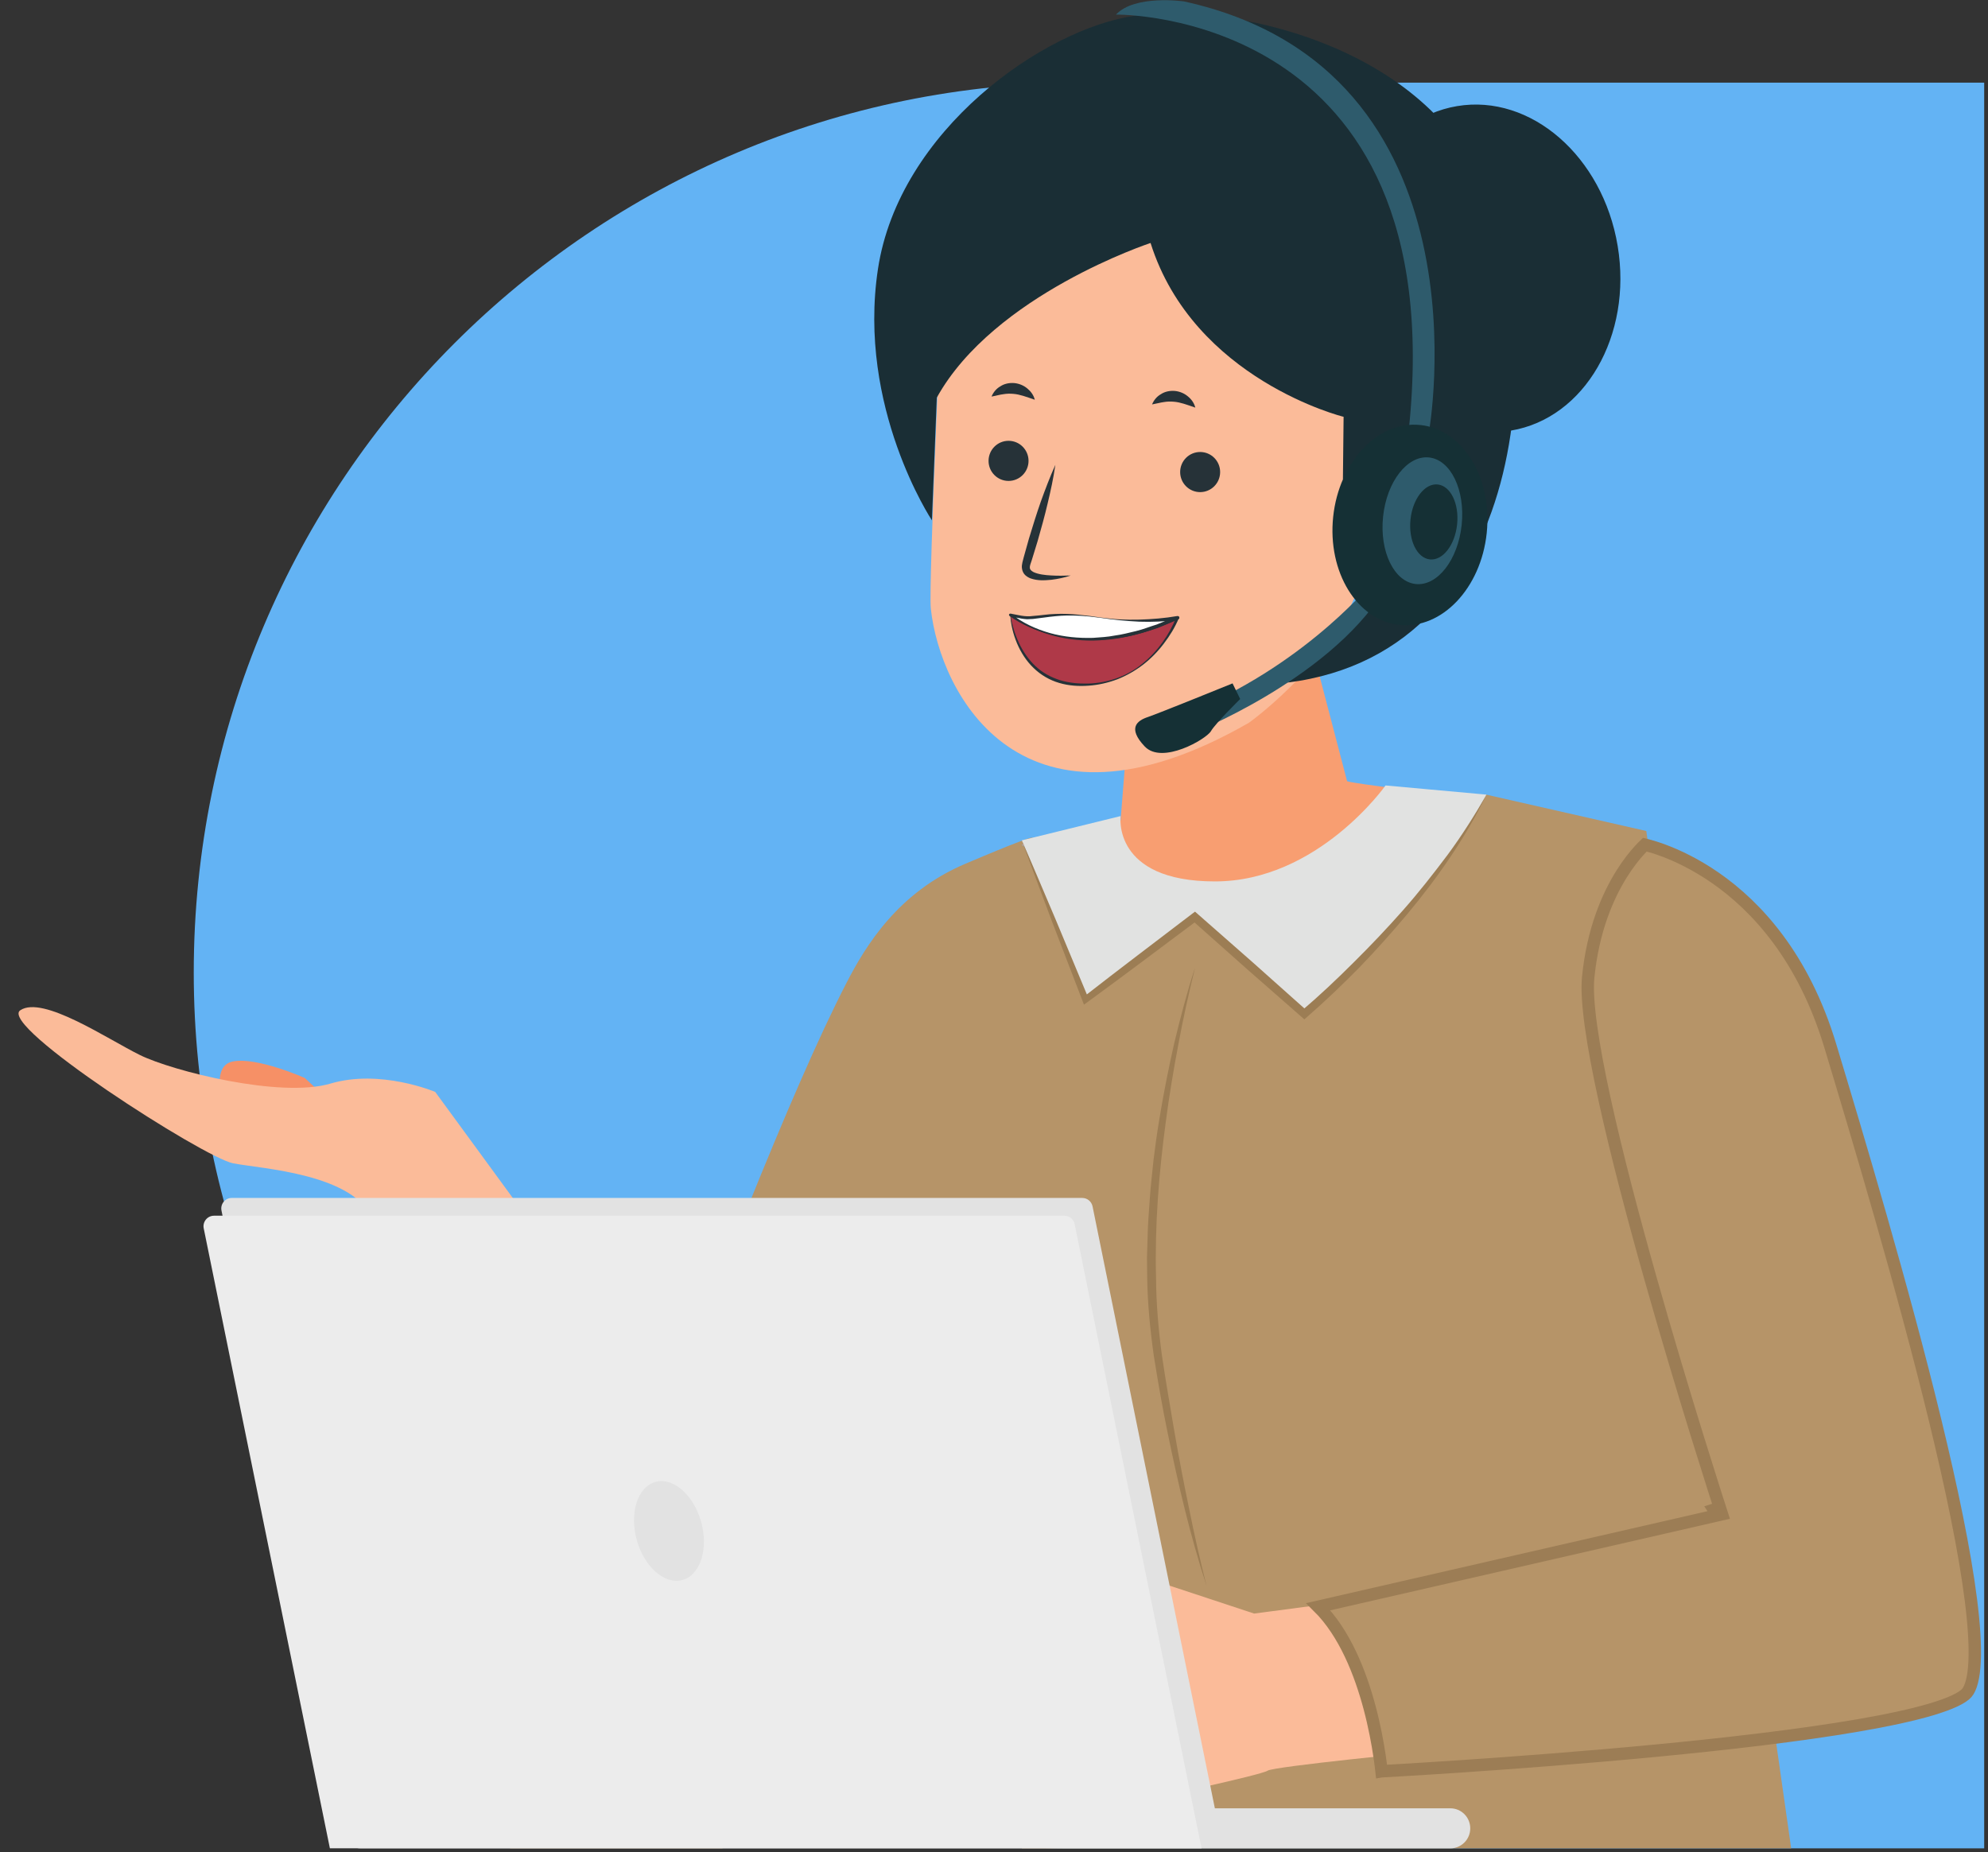 <svg id="ePtjQWw4u3o1" xmlns="http://www.w3.org/2000/svg" xmlns:xlink="http://www.w3.org/1999/xlink" viewBox="0 0 161 150" shape-rendering="geometricPrecision" text-rendering="geometricPrecision">
<rect x="0" y="0" width="161" height="150" fill="#333333" stroke="none"/>
<style><![CDATA[
#ePtjQWw4u3o5_to {animation: ePtjQWw4u3o5_to__to 8000ms linear infinite normal forwards}@keyframes ePtjQWw4u3o5_to__to { 0% {transform: translate(80.065px,74.655px);animation-timing-function: cubic-bezier(0.445,0.05,0.55,0.95)} 25% {transform: translate(79.949px,75.685px);animation-timing-function: cubic-bezier(0.445,0.05,0.55,0.95)} 50% {transform: translate(80.065px,74.655px);animation-timing-function: cubic-bezier(0.445,0.05,0.55,0.95)} 75% {transform: translate(79.949px,75.685px);animation-timing-function: cubic-bezier(0.445,0.05,0.55,0.95)} 100% {transform: translate(80.065px,74.655px)}} #ePtjQWw4u3o5_tr {animation: ePtjQWw4u3o5_tr__tr 8000ms linear infinite normal forwards}@keyframes ePtjQWw4u3o5_tr__tr { 0% {transform: rotate(0deg);animation-timing-function: cubic-bezier(0.445,0.05,0.55,0.95)} 25% {transform: rotate(-0.373deg);animation-timing-function: cubic-bezier(0.445,0.05,0.55,0.95)} 50% {transform: rotate(0deg);animation-timing-function: cubic-bezier(0.445,0.05,0.55,0.95)} 75% {transform: rotate(-0.373deg);animation-timing-function: cubic-bezier(0.445,0.05,0.55,0.95)} 100% {transform: rotate(0deg)}} #ePtjQWw4u3o6_to {animation: ePtjQWw4u3o6_to__to 8000ms linear infinite normal forwards}@keyframes ePtjQWw4u3o6_to__to { 0% {transform: translate(38.099px,100.223px);animation-timing-function: cubic-bezier(0.445,0.05,0.55,0.95)} 50% {transform: translate(36.931px,100.689px);animation-timing-function: cubic-bezier(0.445,0.05,0.55,0.95)} 100% {transform: translate(38.099px,100.223px)}} #ePtjQWw4u3o6_tr {animation: ePtjQWw4u3o6_tr__tr 8000ms linear infinite normal forwards}@keyframes ePtjQWw4u3o6_tr__tr { 0% {transform: rotate(-3.117deg);animation-timing-function: cubic-bezier(0.445,0.05,0.55,0.95)} 50% {transform: rotate(6.464deg);animation-timing-function: cubic-bezier(0.445,0.05,0.55,0.95)} 100% {transform: rotate(-3.117deg)}} #ePtjQWw4u3o15_to {animation: ePtjQWw4u3o15_to__to 8000ms linear infinite normal forwards}@keyframes ePtjQWw4u3o15_to__to { 0% {transform: translate(125.859px,106.758px);animation-timing-function: cubic-bezier(0.42,0,0.58,1)} 25% {transform: translate(124.436px,105.892px);animation-timing-function: cubic-bezier(0.42,0,0.58,1)} 50% {transform: translate(125.859px,106.758px);animation-timing-function: cubic-bezier(0.42,0,0.58,1)} 75% {transform: translate(124.436px,105.892px);animation-timing-function: cubic-bezier(0.42,0,0.58,1)} 100% {transform: translate(125.859px,106.758px)}} #ePtjQWw4u3o15_tr {animation: ePtjQWw4u3o15_tr__tr 8000ms linear infinite normal forwards}@keyframes ePtjQWw4u3o15_tr__tr { 0% {transform: rotate(0deg);animation-timing-function: cubic-bezier(0.42,0,0.58,1)} 25% {transform: rotate(2.431deg);animation-timing-function: cubic-bezier(0.42,0,0.58,1)} 50% {transform: rotate(0deg);animation-timing-function: cubic-bezier(0.42,0,0.58,1)} 75% {transform: rotate(2.431deg);animation-timing-function: cubic-bezier(0.42,0,0.58,1)} 100% {transform: rotate(0deg)}} #ePtjQWw4u3o18_to {animation: ePtjQWw4u3o18_to__to 8000ms linear infinite normal forwards}@keyframes ePtjQWw4u3o18_to__to { 0% {transform: translate(101.016px,31.279px);animation-timing-function: cubic-bezier(0.42,0,0.58,1)} 16.25% {transform: translate(100.169px,31.504px);animation-timing-function: cubic-bezier(0.42,0,0.58,1)} 33.75% {transform: translate(102.064px,31.513px);animation-timing-function: cubic-bezier(0.42,0,0.58,1)} 50% {transform: translate(101.016px,31.279px);animation-timing-function: cubic-bezier(0.42,0,0.58,1)} 66.25% {transform: translate(100.169px,31.504px);animation-timing-function: cubic-bezier(0.42,0,0.58,1)} 83.75% {transform: translate(102.064px,31.513px);animation-timing-function: cubic-bezier(0.42,0,0.58,1)} 100% {transform: translate(101.016px,31.279px)}} #ePtjQWw4u3o18_tr {animation: ePtjQWw4u3o18_tr__tr 8000ms linear infinite normal forwards}@keyframes ePtjQWw4u3o18_tr__tr { 0% {transform: rotate(0deg);animation-timing-function: cubic-bezier(0.42,0,0.58,1)} 16.25% {transform: rotate(-2.449deg);animation-timing-function: cubic-bezier(0.42,0,0.58,1)} 33.75% {transform: rotate(1.969deg);animation-timing-function: cubic-bezier(0.42,0,0.58,1)} 50% {transform: rotate(0deg);animation-timing-function: cubic-bezier(0.42,0,0.58,1)} 66.25% {transform: rotate(-2.449deg);animation-timing-function: cubic-bezier(0.42,0,0.58,1)} 83.75% {transform: rotate(1.969deg);animation-timing-function: cubic-bezier(0.42,0,0.58,1)} 100% {transform: rotate(0deg)}}
]]></style>
<g clip-path="url(#ePtjQWw4u3o40)"><g><path d="M15.691,78.765c0-39.804,32.268-72.072,72.072-72.072h72.928v143h-74.072c-39.172,0-70.928-31.755-70.928-70.928v0Z" fill="#63b3f4"/><g id="ePtjQWw4u3o5_to" transform="translate(80.065,74.655)"><g id="ePtjQWw4u3o5_tr" transform="rotate(0)"><g transform="translate(-80.065,-74.655)"><g id="ePtjQWw4u3o6_to" transform="translate(38.099,100.223)"><g id="ePtjQWw4u3o6_tr" transform="rotate(-3.117)"><g transform="translate(-35.498,-100.155)"><path d="M25.541,89.373l-2.735-2.848c0,0-3.774-1.937-5.749-1.652s-.821,3.864-.821,3.864l9.304.637Z" fill="#f69066"/><path d="M47.699,110.354L33.291,88.226c0,0-4.321-2.118-8.434-1.136-4.113.977-12.723-1.712-15.277-3.145s-7.597-5.28-9.485-4.149C-1.797,80.927,14.3,92.528,16.636,93.11c2.336.582,9.813,1.372,11.087,5.241c1.274,3.87,6.761,19.648,6.761,19.648l13.215-7.645Z" fill="#fbbb99"/></g></g></g><g transform="translate(0 0)"><path d="M90.751,66.455l.809-10.213L104.13,44.283l4.967,18.989c0,0,.585.241,9.971,1.29c0,0-13.838,13.215-22.306,9.703-8.467-3.512-14.008-5.839-14.008-5.839l7.997-1.97Z" fill="#f89e71"/><path d="M114.555,67.3l5.825-2.942l12.947,2.942L145.06,149.693h-62.3c0,0-5.213-23.017-5.995-25.635s-3.391-8.891-4.173-14.127L58.512,149.687h-17.208c0,0,18.258-52.675,27.256-70.099c1.564-3.024,4.173-7.321,9.616-9.632c8.445-3.589,4.573-1.537,4.573-1.537s15.643,11.432,31.806-1.12Z" fill="#b69468"/><path d="M112.209,63.612c0,0-5.475,7.771-13.817,7.771-8.341,0-7.641-5.291-7.641-5.291l-7.997,1.965L87.907,80.938l8.855-6.684l8.872,7.848c0,0,9.884-8.298,14.747-17.749l-8.172-.741Z" fill="#e1e2e1"/><path d="M82.754,68.063c.93,2.118,1.821,4.253,2.729,6.383l2.669,6.405-.399-.11c2.915-2.277,5.869-4.5,8.806-6.745l.219-.165.208.181l4.447,3.908l4.419,3.941-.432-.005c1.455-1.24,2.861-2.568,4.223-3.929c1.367-1.355,2.696-2.755,3.971-4.198c1.28-1.443,2.467-2.964,3.626-4.506c1.149-1.553,2.177-3.183,3.145-4.862-1.701,3.479-3.932,6.696-6.416,9.67-1.247,1.487-2.538,2.936-3.889,4.33-1.362,1.383-2.756,2.722-4.233,4.006l-.214.187-.218-.192-4.453-3.902-4.425-3.935.427.017c-2.965,2.212-5.913,4.445-8.899,6.619l-.279.203-.12-.313-2.489-6.476c-.809-2.179-1.635-4.336-2.423-6.509Z" fill="#9c7d54"/><path d="M96.784,78.37c-.509,2.058-.968,4.122-1.351,6.202-.394,2.08-.744,4.16-1.017,6.256-.563,4.182-.902,8.402-.793,12.611.011,2.108.191,4.204.47,6.284.301,2.091.678,4.171,1.023,6.257.361,2.085.76,4.16,1.192,6.234.416,2.075.881,4.138,1.4,6.196-1.318-4.028-2.281-8.171-3.134-12.32-.432-2.075-.793-4.166-1.127-6.262-.301-2.113-.509-4.243-.541-6.372l-.017-1.597.049-1.597c.016-1.065.104-2.124.18-3.189.066-1.059.208-2.119.306-3.172.131-1.054.274-2.107.449-3.156.339-2.096.755-4.182,1.22-6.251.498-2.058,1.028-4.111,1.69-6.125Z" fill="#9c7d54"/></g><g id="ePtjQWw4u3o15_to" transform="translate(125.859,106.758)"><g id="ePtjQWw4u3o15_tr" transform="rotate(0)"><g transform="translate(-125.859,-106.758)"><path d="M110.82,129.458l-9.255,1.219-10.037-3.315v16.914l1.652,1.394c0,0,8.948-1.915,9.473-2.266.52-.352,13.035-1.57,13.035-1.57l-4.868-12.376Z" fill="#fbbb99"/><path d="M139.065,121.704c.479-.155.479-.156.478-.156v-.001l-.001-.005-.007-.019-.024-.075-.096-.297c-.083-.26-.206-.642-.362-1.132-.312-.98-.756-2.389-1.287-4.104-1.063-3.43-2.471-8.085-3.854-12.984-1.384-4.9-2.741-10.039-3.703-14.439-.481-2.2-.862-4.21-1.099-5.909-.237-1.708-.324-3.07-.232-3.989v-0c.38-3.84,1.588-6.578,2.69-8.349.552-.886,1.078-1.532,1.462-1.953.181-.199.331-.347.437-.447.061.015.134.033.217.055.301.079.74.209,1.284.411c1.087.404,2.587,1.093,4.225,2.232c3.27,2.274,7.108,6.355,9.291,13.591c2.219,7.352,5.865,19.515,8.5,30.361c1.318,5.425,2.38,10.505,2.885,14.483.253,1.991.365,3.687.304,5.005-.03.658-.103,1.208-.217,1.646-.114.442-.262.738-.419.918-.159.183-.471.402-.977.639-.496.233-1.136.464-1.906.693-1.541.457-3.56.888-5.898,1.291-4.673.806-10.573,1.491-16.369,2.046-5.794.554-11.476.978-15.709,1.264-2.117.143-3.871.251-5.096.323-.612.036-1.092.063-1.419.082-.007,0-.014,0-.02.001-.032-.291-.082-.701-.156-1.201-.153-1.032-.409-2.449-.822-3.993-.737-2.753-1.999-6.001-4.146-8.132l32.159-7.367.535-.123-.169-.522-.479.155Z" transform="translate(-.257 0.563)" fill="#b69468" stroke="#9c7d55" stroke-width="1.005" stroke-miterlimit="10"/></g></g></g><g id="ePtjQWw4u3o18_to" transform="translate(101.016,31.279)"><g id="ePtjQWw4u3o18_tr" transform="rotate(0)"><g transform="translate(-101.016,-30.88)"><path d="M76.395,20.912c0,0-1.22,26.002-1.012,27.972.728,6.827,7.313,19.855,25.767,9.247c0,0,7.942-5.647,9.43-12.864c0,0,6.268.889,6.809-4.763.542-5.653-4.622-6.619-6.323-5.609l1.745-23.077-36.591,3.441.175,5.653Z" fill="#fbbb99"/><path d="M81.678,38.55c.894,0,1.619-.727,1.619-1.624c0-.897-.725-1.625-1.619-1.625-.894,0-1.619.727-1.619,1.625c0,.897.725,1.624,1.619,1.624Z" fill="#263238"/><path d="M97.195,39.456c.894,0,1.619-.727,1.619-1.625s-.725-1.624-1.619-1.624c-.894,0-1.619.727-1.619,1.624s.725,1.625,1.619,1.625Z" fill="#263238"/><path d="M83.8,31.975c-.695-.241-1.22-.439-1.739-.477-.257-.022-.514-.022-.798.027-.29.033-.585.126-.963.192.142-.34.383-.642.717-.829.317-.214.733-.296,1.127-.263.399.038.771.198,1.056.439.284.236.514.538.602.911Z" fill="#263238"/><path d="M96.801,32.612c-.695-.241-1.22-.439-1.739-.477-.257-.022-.514-.022-.799.027-.29.038-.585.126-.963.192.142-.34.383-.642.717-.829.317-.214.733-.296,1.127-.263.399.038.771.198,1.056.439.29.236.514.543.602.911Z" fill="#263238"/><path d="M85.468,37.255c-.153,1.054-.377,2.091-.624,3.117-.241,1.032-.525,2.047-.815,3.062l-.465,1.515c-.208.604-.273.752.131.982.399.187.93.247,1.438.274.52.033,1.045.022,1.575.005-.503.17-1.028.28-1.564.346-.536.049-1.083.093-1.674-.11-.148-.055-.295-.137-.438-.263-.137-.126-.235-.324-.263-.516-.038-.192,0-.373.033-.527l.098-.384.427-1.526c.306-1.01.618-2.02.968-3.018.361-.993.733-1.987,1.171-2.958Z" fill="#263238"/><path d="M81.826,49.388c0,0,.416,5.68,5.874,5.675c5.683-.011,7.668-5.439,7.668-5.439-8.56,4.001-13.543-.236-13.543-.236Z" fill="#af3948"/><path d="M81.831,49.405c.252,1.531.891,3.079,2.029,4.143.563.538,1.264.911,1.996,1.141.744.225,1.526.291,2.308.269c1.564-.049,3.129-.593,4.348-1.603c1.225-.988,2.171-2.321,2.751-3.77l.148.137c-1.072.521-2.193.938-3.347,1.251-1.154.313-2.346.477-3.539.505-1.198.011-2.396-.143-3.539-.483-1.132-.335-2.264-.84-3.156-1.591Zm-.011-.028c.503.357,1.012.626,1.553.862.536.241,1.094.433,1.663.582c1.138.302,2.319.406,3.49.379c1.171-.022,2.336-.209,3.473-.499c1.138-.285,2.248-.697,3.325-1.18l.005-.005c.055-.022.12,0,.142.055.011.028.011.06,0,.088-.312.752-.733,1.432-1.22,2.069-.481.637-1.045,1.213-1.674,1.701-.634.483-1.329.883-2.073,1.18-.744.28-1.532.467-2.33.521-.799.06-1.613.011-2.39-.22-.777-.225-1.499-.648-2.079-1.213-.585-.56-1.028-1.257-1.34-1.992-.306-.735-.503-1.504-.547-2.327Z" fill="#263238"/><path d="M89.161,49.624c-3.566-.532-4.452-.038-5.94,0-.355.011-1.395-.236-1.395-.236s4.983,4.237,13.548.236c-.005,0-2.647.532-6.213,0Z" fill="#fff"/><path d="M89.155,49.641c-1.214-.17-2.45-.258-3.67-.137-.607.055-1.209.159-1.832.225-.159.011-.306.016-.47.022-.17-.005-.323-.033-.476-.055-.306-.055-.607-.115-.908-.198l.093-.181c.902.724,2.002,1.235,3.134,1.553c1.138.318,2.325.423,3.501.39.585-.044,1.176-.071,1.75-.187.585-.077,1.154-.225,1.723-.362s1.116-.362,1.679-.532c.547-.214,1.089-.45,1.63-.67l.087.264c-1.045.181-2.089.208-3.134.176-1.039-.049-2.078-.154-3.107-.307Zm.005-.028c.514.066,1.034.126,1.548.154.52.027,1.039.027,1.553.016c1.034-.033,2.073-.115,3.079-.291h.011c.077-.011.148.038.159.115.011.066-.022.126-.082.154-.552.231-1.094.472-1.652.692-.569.176-1.132.39-1.712.521-1.154.296-2.346.445-3.539.461-1.192-.011-2.379-.165-3.522-.477-1.143-.318-2.264-.757-3.249-1.476-.044-.033-.055-.099-.022-.143.022-.033.066-.049.104-.044h.011c.607.11,1.187.285,1.789.192.607-.038,1.22-.148,1.838-.165c1.242-.049,2.472.11,3.687.291Z" fill="#263238"/><path d="M122.369,34.472c5.978-1,9.846-7.693,8.64-14.95s-7.03-12.328-13.007-11.327c-5.978,1-9.846,7.693-8.64,14.949c1.207,7.256,7.03,12.328,13.007,11.328Z" fill="#1a2e35"/><path d="M93.179,19.279c0,0-12.679,4.171-17.312,12.524l-.394,9.939c0,0-6.072-9.143-4.37-20.361s13.428-19.472,20.862-20.515s23.011,2.179,28.098,13.583c5.087,11.41,4.567,37.868-15.791,40.431l6.225-5.944.213-10.312-1.953-.209.055-5.06c.005.011-12.143-3.013-15.633-14.077Z" fill="#1a2e35"/><path d="M90.379,0.784c0,0,27.283-.423,23.717,33.593l-2.773,12.173c0,0-5.175,6.514-14.424,10.493l.273,1.679c0,0,12.039-4.884,15.709-12.76c3.671-7.875,2.828-11.267,2.828-11.267s5.333-29.471-19.833-34.981c.005,0-3.977-.571-5.497,1.07Z" fill="#2e5b6c"/><path d="M120.403,42.772c.468-4.47-1.936-8.388-5.369-8.75-3.434-.362-6.598,2.968-7.066,7.438-.469,4.47,1.935,8.388,5.369,8.75s6.597-2.968,7.066-7.438Z" fill="#153035"/><path d="M118.375,42.11c.297-2.83-.888-5.275-2.645-5.461-1.758-.185-3.423,1.959-3.72,4.789-.296,2.83.888,5.275,2.645,5.461c1.758.185,3.423-1.959,3.72-4.789Z" fill="#2e5b6c"/><path d="M118.005,42.071c.176-1.676-.527-3.124-1.569-3.234-1.043-.11-2.03,1.159-2.206,2.835-.175,1.676.527,3.124,1.57,3.234c1.042.11,2.03-1.159,2.205-2.835Z" fill="#153035"/><path d="M99.82,54.946l.618,1.268c0,0-2.002,1.965-2.369,2.601-.366.637-3.955,2.739-5.366,1.235-1.417-1.498-.602-2.091.252-2.376.853-.285,6.865-2.728,6.865-2.728Z" fill="#153035"/></g></g></g></g></g></g><g><path d="M117.454,146.45h-19.067L88.481,97.699c-.082-.395-.427-.681-.831-.681h-68.881c-.536,0-.941.494-.831,1.026l9.988,49.069c-.197.269-.323.598-.323.96c0,.895.722,1.619,1.614,1.619h88.238c.892,0,1.614-.724,1.614-1.619c0-.9-.722-1.624-1.614-1.624Z" fill="#e2e2e2"/><path d="M97.309,149.688h-70.593L16.499,99.483c-.109-.527.295-1.026.831-1.026h68.87c.405,0,.755.285.831.681L97.309,149.688Z" fill="#ececec"/><path d="M55.273,127.96c1.441-.4,2.119-2.503,1.513-4.697-.605-2.193-2.264-3.647-3.705-3.247s-2.119,2.503-1.513,4.697s2.264,3.647,3.705,3.247Z" fill="#e2e2e2"/></g></g><clipPath id="ePtjQWw4u3o40"><rect width="161" height="150" rx="0" ry="0" fill="#fff"/></clipPath></g></svg>
